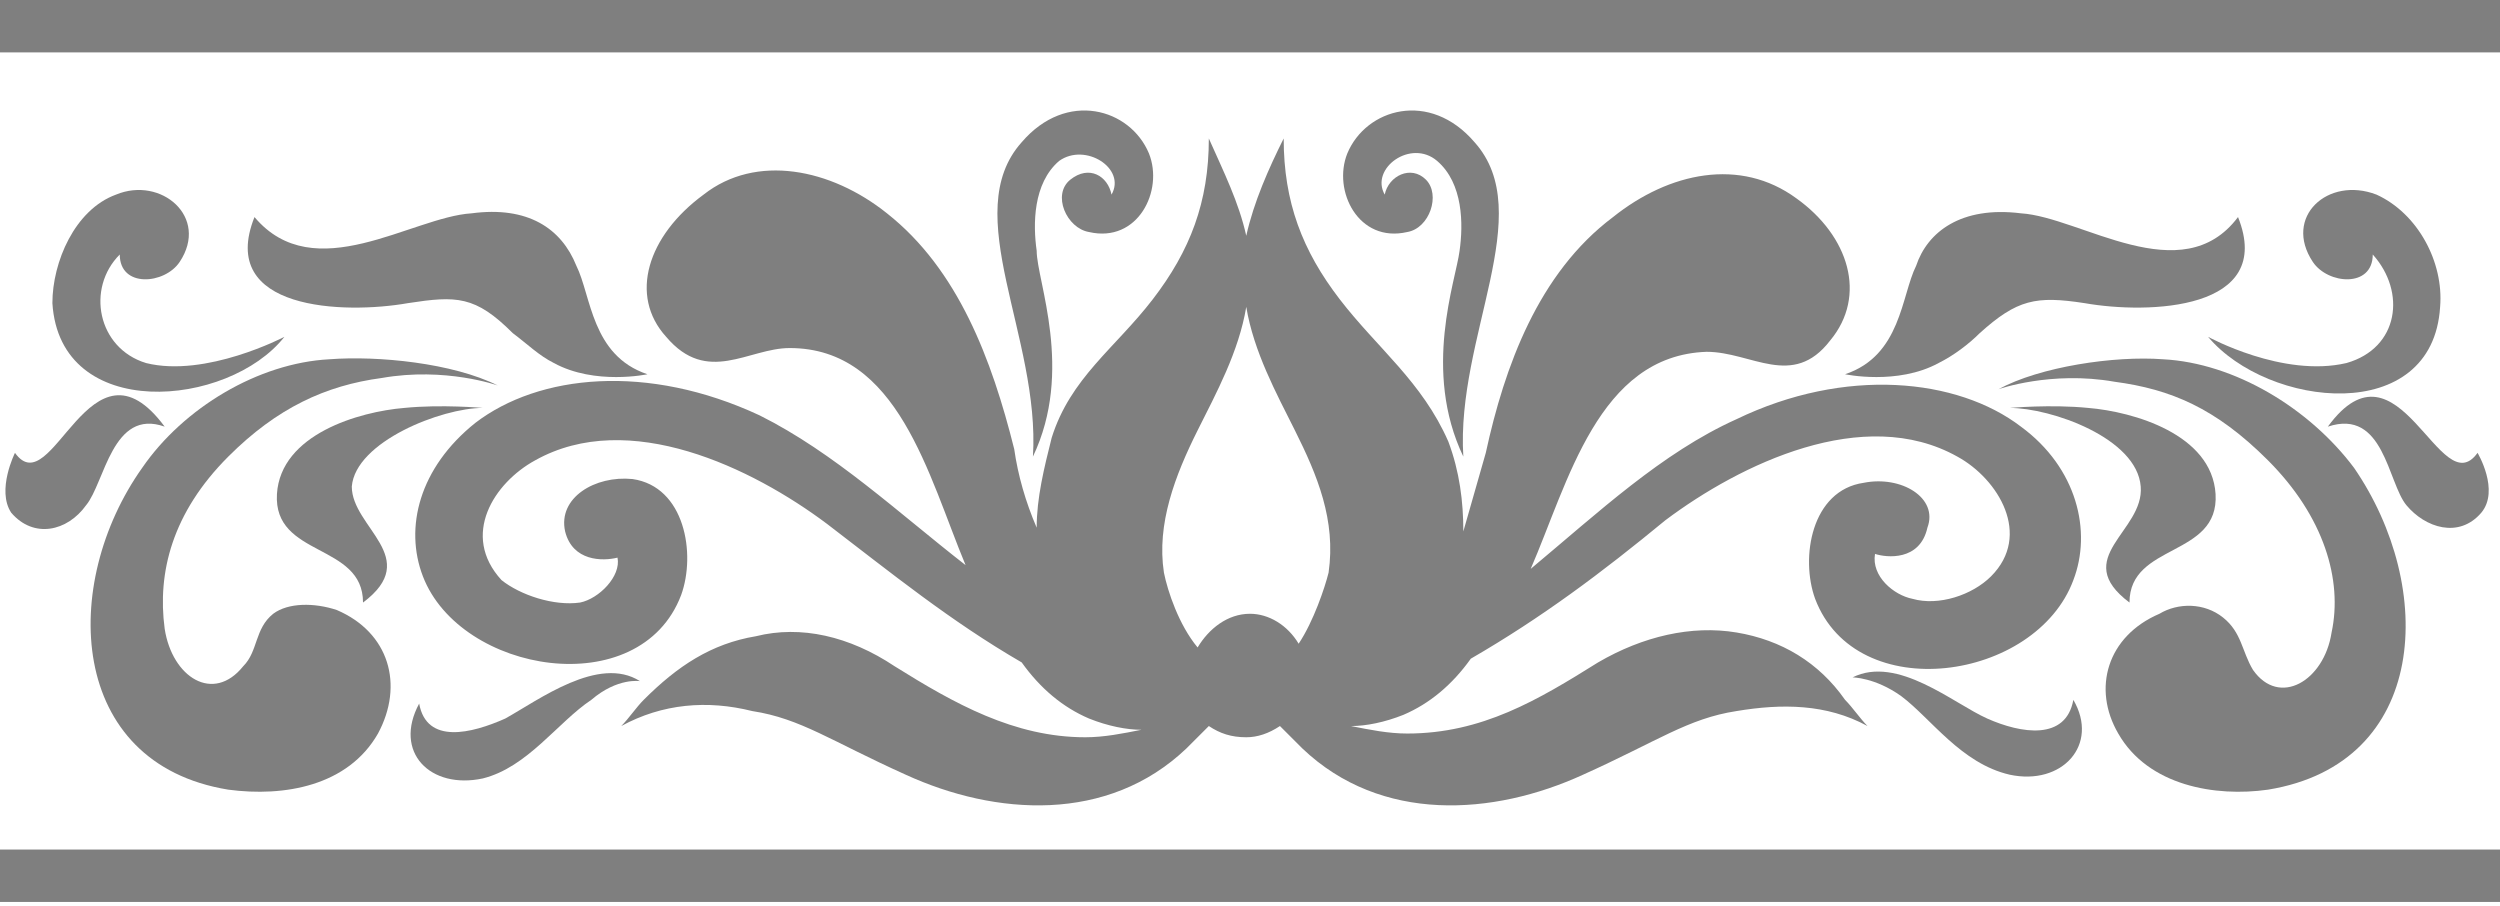 <?xml version="1.0" encoding="utf-8"?>
<!-- Generator: Adobe Illustrator 22.0.1, SVG Export Plug-In . SVG Version: 6.00 Build 0)  -->
<svg version="1.1" id="Layer_1" xmlns="http://www.w3.org/2000/svg" xmlns:xlink="http://www.w3.org/1999/xlink" x="0px" y="0px"
	 viewBox="0 0 66.8 24.2" style="enable-background:new 0 0 66.8 24.2;" xml:space="preserve">
<style type="text/css">
	.st0{opacity:0.5;}
</style>
<path class="st0" d="M46.4,16.9c-1.2-0.2-2.5,0.1-3.7,0.8c-1.6,1-3.1,1.9-5.1,1.9c-0.5,0-1-0.1-1.5-0.2c0.4,0,0.9-0.1,1.4-0.3
	c0.7-0.3,1.3-0.8,1.8-1.5c1.9-1.1,3.5-2.3,5.2-3.7c2-1.5,5.3-3.1,7.8-1.7c1.1,0.6,2,2.1,0.9,3.2c-0.5,0.5-1.4,0.8-2.1,0.6
	c-0.5-0.1-1.1-0.6-1-1.2c0.3,0.1,1.2,0.2,1.4-0.7c0.3-0.8-0.7-1.4-1.7-1.2c-1.4,0.2-1.7,2-1.3,3.1c1.1,2.9,5.9,2.2,6.9-0.5
	c0.5-1.3,0.1-3-1.4-4.1c-1.7-1.3-4.7-1.6-7.6-0.2c-2,0.9-3.7,2.5-5.5,4c1-2.3,1.8-5.7,4.7-5.8c1.2,0,2.3,1,3.3-0.3
	c1-1.2,0.5-2.8-0.9-3.8c-1.5-1.1-3.4-0.7-4.9,0.5c-2,1.5-2.9,4-3.4,6.3c-0.2,0.7-0.4,1.4-0.6,2.1c0-0.8-0.1-1.6-0.4-2.4
	C38,10.2,36.8,9.3,35.8,8s-1.5-2.6-1.5-4.3c-0.4,0.8-0.8,1.7-1,2.6c-0.2-0.9-0.6-1.7-1-2.6c0,1.7-0.5,3-1.5,4.3s-2.2,2.1-2.7,3.7
	c-0.2,0.8-0.4,1.6-0.4,2.4c-0.3-0.7-0.5-1.4-0.6-2.1c-0.6-2.4-1.5-4.8-3.4-6.3c-1.5-1.2-3.5-1.6-4.9-0.5c-1.5,1.1-2,2.7-1,3.8
	c1.1,1.3,2.2,0.3,3.3,0.3c2.9,0,3.7,3.4,4.7,5.8c-1.8-1.4-3.5-3-5.5-4c-3-1.4-5.9-1.1-7.6,0.2c-1.5,1.2-1.9,2.8-1.4,4.1
	c1,2.6,5.8,3.4,6.9,0.5c0.4-1.1,0.1-2.9-1.3-3.1c-1-0.1-2,0.5-1.8,1.4c0.2,0.8,1,0.8,1.4,0.7c0.1,0.5-0.5,1.1-1,1.2
	c-0.7,0.1-1.6-0.2-2.1-0.6c-1.1-1.2-0.2-2.6,0.9-3.2c2.5-1.4,5.8,0.2,7.8,1.7c1.7,1.3,3.3,2.6,5.2,3.7c0.5,0.7,1.1,1.2,1.8,1.5
	c0.5,0.2,1,0.3,1.4,0.3c-0.5,0.1-1,0.2-1.5,0.2c-1.9,0-3.5-0.9-5.1-1.9c-1.2-0.8-2.5-1.1-3.7-0.8c-1.2,0.2-2.1,0.8-3,1.7
	c-0.2,0.2-0.4,0.5-0.6,0.7c1.1-0.6,2.3-0.7,3.5-0.4c1.3,0.2,2.1,0.8,4.1,1.7c2.4,1.1,5.4,1.3,7.5-0.7c0.2-0.2,0.4-0.4,0.6-0.6
	c0.3,0.2,0.6,0.3,1,0.3c0.3,0,0.6-0.1,0.9-0.3c0.2,0.2,0.4,0.4,0.6,0.6c2.1,2,5.1,1.8,7.5,0.7c2-0.9,2.8-1.5,4.1-1.7
	c1.2-0.2,2.4-0.2,3.5,0.4c-0.2-0.2-0.4-0.5-0.6-0.7C48.6,17.7,47.6,17.1,46.4,16.9z M35.5,15.3c-0.1,0.4-0.4,1.3-0.8,1.9
	c-0.3-0.5-0.8-0.8-1.3-0.8c-0.6,0-1.1,0.4-1.4,0.9c-0.5-0.6-0.8-1.5-0.9-2c-0.2-1.3,0.3-2.6,0.9-3.8c0.5-1,1.1-2.1,1.3-3.3
	c0.2,1.2,0.8,2.3,1.3,3.3C35.2,12.7,35.7,13.9,35.5,15.3z"/>
<path class="st0" d="M51.8,9.7c0.4-0.2,0.8-0.5,1.1-0.8c1-0.9,1.5-1,2.8-0.8c1.7,0.3,5.1,0.2,4.1-2.3c-1.5,2-4.2,0-5.8-0.1
	c-1.6-0.2-2.5,0.5-2.8,1.4c-0.4,0.8-0.4,2.4-1.9,2.9C49.3,10,50.7,10.3,51.8,9.7z"/>
<path class="st0" d="M57.8,9.6c-1.3-0.1-3.3,0.2-4.4,0.8c0,0,1.4-0.5,3.1-0.2c1.5,0.2,2.7,0.7,4.1,2.1c1.5,1.5,2,3.2,1.7,4.6
	c-0.2,1.3-1.4,2-2.1,1c-0.3-0.5-0.3-1-0.8-1.4s-1.2-0.4-1.7-0.1c-1.4,0.6-1.8,2-1.1,3.2c0.8,1.4,2.6,1.7,4,1.5
	c4.3-0.7,4.5-5.4,2.3-8.6C61.7,10.9,59.7,9.7,57.8,9.6z"/>
<path class="st0" d="M56.9,16.1c0-1.6,2.4-1.2,2.3-2.9c-0.1-1.6-2.2-2.2-3.4-2.3c-1-0.1-2.1,0-2.1,0c1.1,0,3.4,0.8,3.5,2.1
	C57.3,14.2,55.3,14.9,56.9,16.1z"/>
<path class="st0" d="M53.1,19.2c-0.9-0.4-2.4-1.7-3.6-1.1c0,0,0.6,0,1.3,0.5c0.8,0.6,1.6,1.8,2.9,2.1c1.4,0.3,2.4-0.8,1.7-2
	C55.2,19.8,54,19.6,53.1,19.2z"/>
<path class="st0" d="M37.6,6.2c0.6-0.1,0.9-1,0.5-1.4c-0.4-0.4-1-0.1-1.1,0.4c-0.4-0.7,0.7-1.5,1.4-0.9S39.1,6,39,6.7
	c-0.1,0.8-1,3.2,0.1,5.5c-0.2-3.2,2-6.5,0.3-8.4c-1.2-1.4-2.9-0.9-3.4,0.3C35.6,5.1,36.3,6.5,37.6,6.2z"/>
<path class="st0" d="M63.4,6.8c0.9,1,0.7,2.5-0.7,2.9C61,10.1,59,9,59,9c1.6,1.9,6,2.4,6.2-0.8c0.1-1.2-0.6-2.5-1.7-3
	C62.2,4.7,61,5.8,61.8,7C62.2,7.6,63.4,7.7,63.4,6.8z"/>
<path class="st0" d="M62.2,11.4c1.5-0.5,1.6,1.5,2.1,2.1s1.4,0.9,2,0.2c0.5-0.6-0.1-1.6-0.1-1.6C65.2,13.5,64.1,8.8,62.2,11.4z"/>
<path class="st0" d="M10.9,8.1c1.3-0.2,1.8-0.2,2.8,0.8c0.4,0.3,0.7,0.6,1.1,0.8c1.1,0.6,2.5,0.3,2.5,0.3c-1.5-0.5-1.5-2.1-1.9-2.9
	c-0.4-1-1.3-1.6-2.8-1.4c-1.6,0.1-4.2,2-5.8,0.1C5.8,8.3,9.2,8.4,10.9,8.1z"/>
<path class="st0" d="M9,16.3c-0.6-0.2-1.3-0.2-1.7,0.1c-0.5,0.4-0.4,1-0.8,1.4c-0.8,1-1.9,0.3-2.1-1c-0.2-1.5,0.2-3.1,1.7-4.6
	c1.3-1.3,2.6-1.9,4.1-2.1c1.7-0.3,3.1,0.2,3.1,0.2c-1.2-0.6-3.2-0.8-4.5-0.7c-1.9,0.1-3.9,1.3-5,2.9c-2.2,3.1-2,7.9,2.3,8.6
	c1.5,0.2,3.2-0.1,4-1.5C10.8,18.3,10.4,16.9,9,16.3z"/>
<path class="st0" d="M12.9,10.9c0,0-1.1-0.1-2.1,0c-1.2,0.1-3.3,0.7-3.4,2.3c-0.1,1.7,2.3,1.3,2.3,2.9c1.6-1.2-0.3-2-0.3-3.1
	C9.5,11.8,11.8,10.9,12.9,10.9z"/>
<path class="st0" d="M13.5,19.2c-0.9,0.4-2.1,0.7-2.3-0.4c-0.7,1.3,0.3,2.3,1.7,2c1.2-0.3,2-1.5,2.9-2.1c0.7-0.6,1.3-0.5,1.3-0.5
	C16,17.5,14.4,18.7,13.5,19.2z"/>
<path class="st0" d="M27.6,12.2c1.1-2.3,0.1-4.7,0.1-5.5c-0.1-0.7-0.1-1.8,0.6-2.4c0.7-0.5,1.8,0.2,1.4,0.9
	c-0.1-0.5-0.6-0.8-1.1-0.4s-0.1,1.3,0.5,1.4c1.3,0.3,2-1.1,1.6-2.1c-0.5-1.2-2.2-1.7-3.4-0.3C25.6,5.7,27.8,9,27.6,12.2z"/>
<path class="st0" d="M7.6,9c0,0-2.1,1.1-3.7,0.7c-1.3-0.4-1.6-2-0.7-2.9c0,0.9,1.2,0.8,1.6,0.2c0.8-1.2-0.5-2.3-1.7-1.8
	C2,5.6,1.4,7,1.4,8.1C1.6,11.3,6.1,10.9,7.6,9z"/>
<path class="st0" d="M4.4,11.4c-2-2.7-3,2.1-4,0.7c0,0-0.5,1-0.1,1.6c0.6,0.7,1.5,0.5,2-0.2C2.8,12.9,3,10.9,4.4,11.4z"/>
<rect y="22.7" class="st0" width="66.8" height="1.4"/>
<rect class="st0" width="66.8" height="1.4"/>
</svg>
